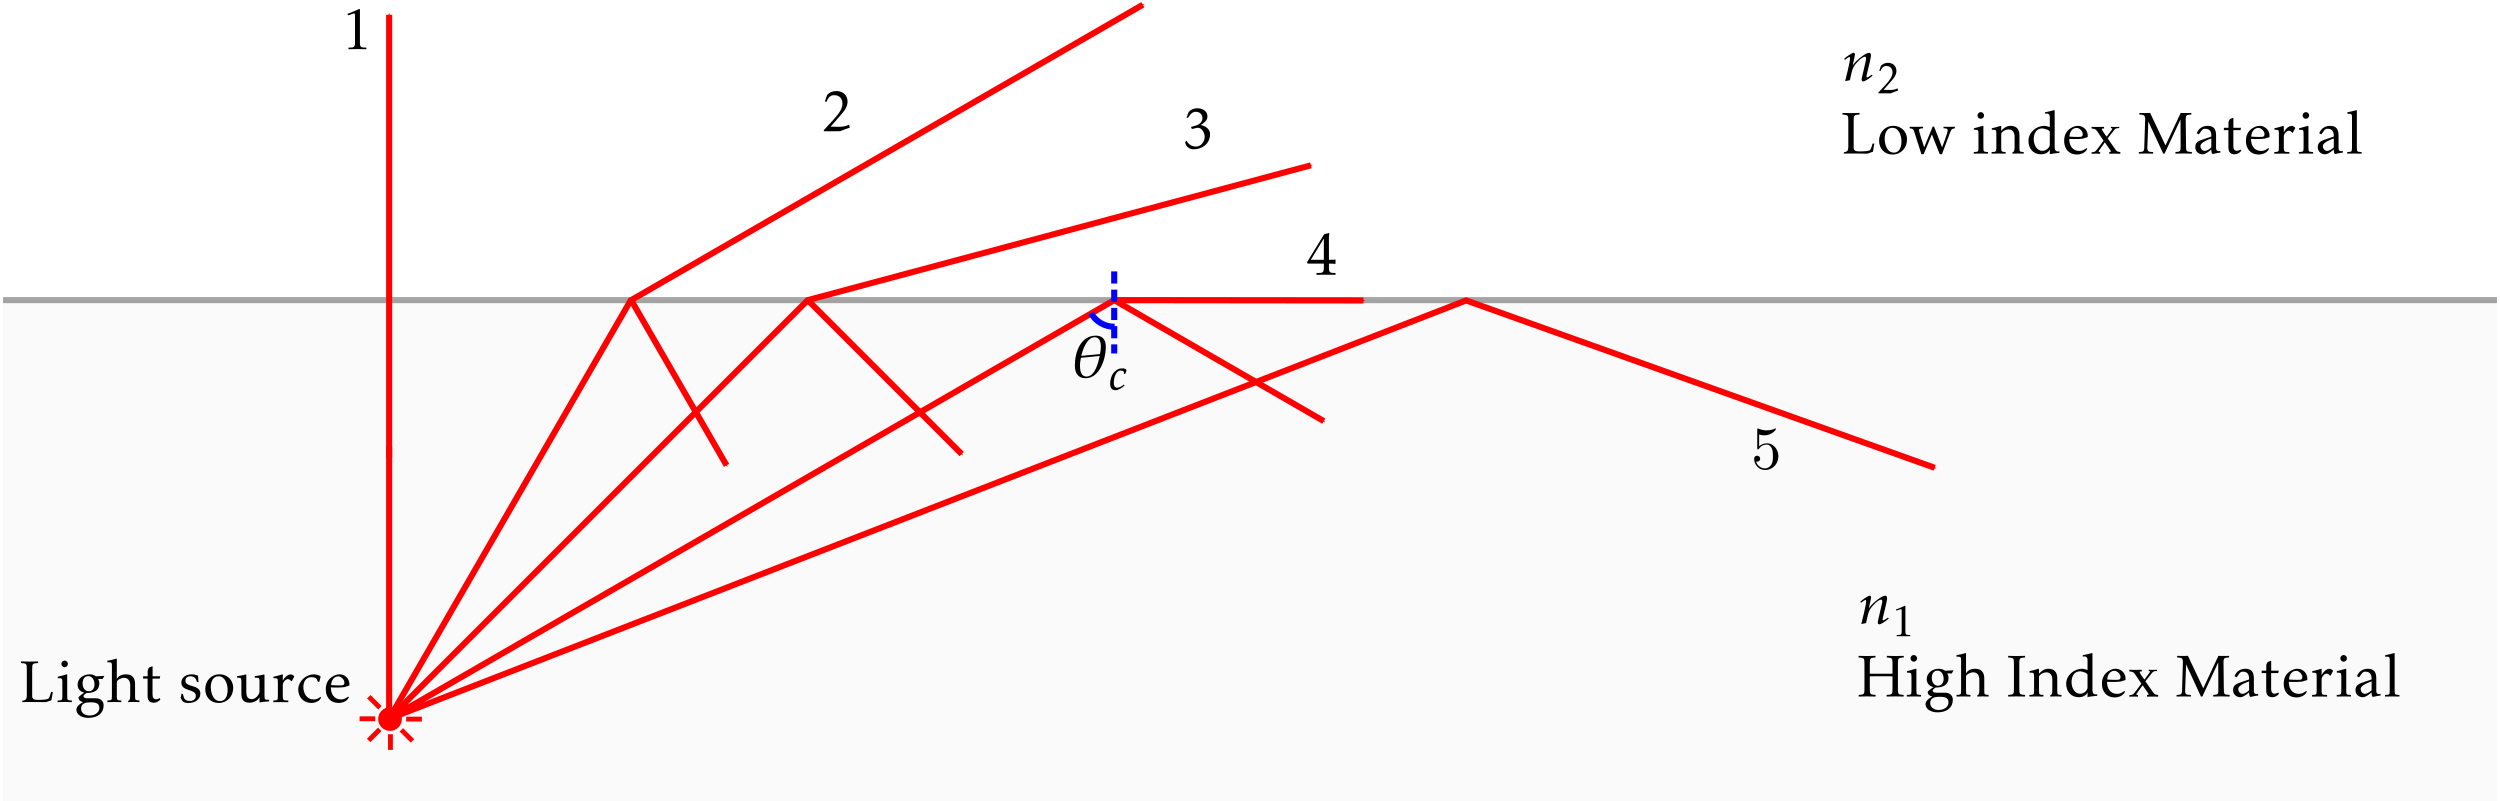 <?xml version="1.0" encoding="UTF-8" standalone="no"?>
<!-- Created with Inkscape (http://www.inkscape.org/) -->

<svg
   xmlns:ns0="http://www.iki.fi/pav/software/textext/"
   xmlns:dc="http://purl.org/dc/elements/1.1/"
   xmlns:cc="http://creativecommons.org/ns#"
   xmlns:rdf="http://www.w3.org/1999/02/22-rdf-syntax-ns#"
   xmlns:svg="http://www.w3.org/2000/svg"
   xmlns="http://www.w3.org/2000/svg"
   xmlns:sodipodi="http://sodipodi.sourceforge.net/DTD/sodipodi-0.dtd"
   xmlns:inkscape="http://www.inkscape.org/namespaces/inkscape"
   width="411.078"
   height="131.683"
   id="svg12675"
   version="1.1"
   inkscape:version="0.48.2 r9819"
   sodipodi:docname="fiber optic total internal reflection.svg">
  <sodipodi:namedview
     id="base"
     pagecolor="#ffffff"
     bordercolor="#666666"
     borderopacity="1.0"
     inkscape:pageopacity="0.0"
     inkscape:pageshadow="2"
     inkscape:zoom="2.9507817"
     inkscape:cx="205.53876"
     inkscape:cy="65.841305"
     inkscape:document-units="cm"
     inkscape:current-layer="layer1"
     showgrid="false"
     inkscape:snap-bbox="true"
     inkscape:bbox-paths="true"
     inkscape:bbox-nodes="true"
     inkscape:snap-bbox-edge-midpoints="true"
     inkscape:snap-bbox-midpoints="true"
     inkscape:object-paths="true"
     inkscape:snap-intersection-paths="true"
     inkscape:snap-smooth-nodes="true"
     inkscape:snap-midpoints="true"
     inkscape:snap-object-midpoints="true"
     inkscape:snap-center="true"
     inkscape:object-nodes="true"
     inkscape:window-width="1366"
     inkscape:window-height="743"
     inkscape:window-x="0"
     inkscape:window-y="3"
     inkscape:window-maximized="1"
     inkscape:snap-global="false"
     showguides="true"
     inkscape:guide-bbox="true"
     fit-margin-top="0"
     fit-margin-left="0"
     fit-margin-right="0"
     fit-margin-bottom="0"
     showborder="true"
     borderlayer="false"
     inkscape:showpageshadow="true" />
  <defs
     id="defs12677">
    <marker
       inkscape:stockid="Arrow1Sstart"
       orient="auto"
       refY="0"
       refX="0"
       id="Arrow1Sstart"
       style="overflow:visible">
      <path
         inkscape:connector-curvature="0"
         id="path5431"
         d="M 0,0 5,-5 -12.5,0 5,5 0,0 z"
         style="fill-rule:evenodd;stroke:#000000;stroke-width:1pt;marker-start:none"
         transform="matrix(0.2,0,0,0.2,1.2,0)" />
    </marker>
    <marker
       inkscape:stockid="Arrow1Send"
       orient="auto"
       refY="0"
       refX="0"
       id="Arrow1Send"
       style="overflow:visible">
      <path
         inkscape:connector-curvature="0"
         id="path5434"
         d="M 0,0 5,-5 -12.5,0 5,5 0,0 z"
         style="fill-rule:evenodd;stroke:#000000;stroke-width:1pt;marker-start:none"
         transform="matrix(-0.2,0,0,-0.2,-1.2,0)" />
    </marker>
    <marker
       inkscape:stockid="Arrow1Sendz"
       orient="auto"
       refY="0"
       refX="0"
       id="Arrow1Sendz"
       style="overflow:visible">
      <path
         inkscape:connector-curvature="0"
         id="path14337"
         d="M 0,0 5,-5 -12.5,0 5,5 0,0 z"
         style="fill:#ff0000;fill-rule:evenodd;stroke:#ff0000;stroke-width:1pt;marker-start:none"
         transform="matrix(-0.2,0,0,-0.2,-1.2,0)" />
    </marker>
    <marker
       inkscape:stockid="Arrow1Send9"
       orient="auto"
       refY="0"
       refX="0"
       id="Arrow1Send9"
       style="overflow:visible">
      <path
         inkscape:connector-curvature="0"
         id="path14340"
         d="M 0,0 5,-5 -12.5,0 5,5 0,0 z"
         style="fill:#ff0000;fill-rule:evenodd;stroke:#ff0000;stroke-width:1pt;marker-start:none"
         transform="matrix(-0.2,0,0,-0.2,-1.2,0)" />
    </marker>
    <marker
       inkscape:stockid="Arrow1Sendr"
       orient="auto"
       refY="0"
       refX="0"
       id="Arrow1Sendr"
       style="overflow:visible">
      <path
         inkscape:connector-curvature="0"
         id="path14343"
         d="M 0,0 5,-5 -12.5,0 5,5 0,0 z"
         style="fill:#ff0000;fill-rule:evenodd;stroke:#ff0000;stroke-width:1pt;marker-start:none"
         transform="matrix(-0.2,0,0,-0.2,-1.2,0)" />
    </marker>
    <marker
       inkscape:stockid="Arrow1Sstarte"
       orient="auto"
       refY="0"
       refX="0"
       id="Arrow1Sstarte"
       style="overflow:visible">
      <path
         inkscape:connector-curvature="0"
         id="path14346"
         d="M 0,0 5,-5 -12.5,0 5,5 0,0 z"
         style="fill:#ff0000;fill-rule:evenodd;stroke:#ff0000;stroke-width:1pt;marker-start:none"
         transform="matrix(0.2,0,0,0.2,1.2,0)" />
    </marker>
    <marker
       inkscape:stockid="Arrow1Sendi"
       orient="auto"
       refY="0"
       refX="0"
       id="Arrow1Sendi"
       style="overflow:visible">
      <path
         inkscape:connector-curvature="0"
         id="path14349"
         d="M 0,0 5,-5 -12.5,0 5,5 0,0 z"
         style="fill:#ff0000;fill-rule:evenodd;stroke:#ff0000;stroke-width:1pt;marker-start:none"
         transform="matrix(-0.2,0,0,-0.2,-1.2,0)" />
    </marker>
    <marker
       inkscape:stockid="Arrow1Sende"
       orient="auto"
       refY="0"
       refX="0"
       id="Arrow1Sende"
       style="overflow:visible">
      <path
         inkscape:connector-curvature="0"
         id="path14352"
         d="M 0,0 5,-5 -12.5,0 5,5 0,0 z"
         style="fill:#ff0000;fill-rule:evenodd;stroke:#ff0000;stroke-width:1pt;marker-start:none"
         transform="matrix(-0.2,0,0,-0.2,-1.2,0)" />
    </marker>
    <marker
       inkscape:stockid="Arrow1Sstartk"
       orient="auto"
       refY="0"
       refX="0"
       id="Arrow1Sstartk"
       style="overflow:visible">
      <path
         inkscape:connector-curvature="0"
         id="path14355"
         d="M 0,0 5,-5 -12.5,0 5,5 0,0 z"
         style="fill:#ff0000;fill-rule:evenodd;stroke:#ff0000;stroke-width:1pt;marker-start:none"
         transform="matrix(0.2,0,0,0.2,1.2,0)" />
    </marker>
    <marker
       inkscape:stockid="Arrow1Sendw"
       orient="auto"
       refY="0"
       refX="0"
       id="Arrow1Sendw"
       style="overflow:visible">
      <path
         inkscape:connector-curvature="0"
         id="path14358"
         d="M 0,0 5,-5 -12.5,0 5,5 0,0 z"
         style="fill:#ff0000;fill-rule:evenodd;stroke:#ff0000;stroke-width:1pt;marker-start:none"
         transform="matrix(-0.2,0,0,-0.2,-1.2,0)" />
    </marker>
    <marker
       inkscape:stockid="Arrow1Send98"
       orient="auto"
       refY="0"
       refX="0"
       id="Arrow1Send98"
       style="overflow:visible">
      <path
         inkscape:connector-curvature="0"
         id="path14361"
         d="M 0,0 5,-5 -12.5,0 5,5 0,0 z"
         style="fill:#ff0000;fill-rule:evenodd;stroke:#ff0000;stroke-width:1pt;marker-start:none"
         transform="matrix(-0.2,0,0,-0.2,-1.2,0)" />
    </marker>
    <marker
       inkscape:stockid="Arrow1Send7"
       orient="auto"
       refY="0"
       refX="0"
       id="Arrow1Send7"
       style="overflow:visible">
      <path
         inkscape:connector-curvature="0"
         id="path14645"
         d="M 0,0 5,-5 -12.5,0 5,5 0,0 z"
         style="fill:#ff0000;fill-rule:evenodd;stroke:#ff0000;stroke-width:1pt;marker-start:none"
         transform="matrix(-0.2,0,0,-0.2,-1.2,0)" />
    </marker>
  </defs>
  <g
     inkscape:label="Layer 1"
     inkscape:groupmode="layer"
     id="layer1"
     transform="translate(66.533,-174.139)">
    <path
       style="fill:none;stroke:#000000;stroke-width:1;stroke-linecap:butt;stroke-linejoin:miter;stroke-miterlimit:4;stroke-opacity:0.353;stroke-dasharray:none"
       d="m -66.033,223.489 410.078,0"
       id="path12696"
       inkscape:connector-curvature="0" />
    <rect
       style="fill:#000000;fill-opacity:0.02;fill-rule:nonzero;stroke:none"
       id="rect12698"
       width="410.124"
       height="82.285"
       x="-66.076"
       y="223.537" />
    <path
       style="fill:none;stroke:#ff0000;stroke-width:1px;stroke-linecap:butt;stroke-linejoin:miter;stroke-opacity:1;marker-start:url(#Arrow1Sstartk);marker-end:url(#Arrow1Sendw)"
       d="m -2.547,176.573 0,115.751 39.714,-68.787 84.218,-48.623"
       id="path13212"
       inkscape:connector-curvature="0"
       sodipodi:nodetypes="cccc" />
    <path
       style="fill:none;stroke:#ff0000;stroke-width:1px;stroke-linecap:butt;stroke-linejoin:miter;stroke-opacity:1;marker-start:url(#Arrow1Sstarte);marker-end:url(#Arrow1Sendi)"
       d="m 149.021,201.321 -82.733,22.168 -68.835,68.835 119.226,-68.835 40.988,0.048"
       id="path13214"
       inkscape:connector-curvature="0"
       sodipodi:nodetypes="ccccc" />
    <path
       style="fill:none;stroke:#ff0000;stroke-width:1px;stroke-linecap:butt;stroke-linejoin:miter;stroke-opacity:1;marker-end:url(#Arrow1Send9)"
       d="M -2.547,292.324 174.536,223.537 251.59,251.058"
       id="path13218"
       inkscape:connector-curvature="0" />
    <path
       style="fill:none;stroke:#ff0000;stroke-width:1px;stroke-linecap:butt;stroke-linejoin:miter;stroke-opacity:1;marker-end:url(#Arrow1Send98)"
       d="m 37.251,223.489 15.684,27.166"
       id="path13224"
       inkscape:connector-curvature="0" />
    <path
       style="fill:none;stroke:#ff0000;stroke-width:1px;stroke-linecap:butt;stroke-linejoin:miter;stroke-opacity:1;marker-end:url(#Arrow1Sende)"
       d="m 116.679,223.489 34.461,19.896"
       id="path13226"
       inkscape:connector-curvature="0" />
    <path
       sodipodi:type="arc"
       style="fill:#ff0000;stroke:#ff0000;stroke-width:31.832;stroke-linecap:butt;stroke-linejoin:miter;stroke-miterlimit:4;stroke-opacity:1;stroke-dasharray:none;stroke-dashoffset:0"
       id="path13210"
       sodipodi:cx="290.38602"
       sodipodi:cy="116.34359"
       sodipodi:rx="46.978848"
       sodipodi:ry="46.978848"
       d="m 337.365,116.344 c 0,25.946 -21.033,46.979 -46.979,46.979 -25.946,0 -46.979,-21.033 -46.979,-46.979 0,-25.946 21.033,-46.979 46.979,-46.979 25.946,0 46.979,21.033 46.979,46.979 z"
       transform="matrix(0.031,0,0,-0.031,-11.402,295.979)" />
    <path
       style="fill:none;stroke:#ff0000;stroke-width:1px;stroke-linecap:butt;stroke-linejoin:miter;stroke-opacity:1;marker-end:url(#Arrow1Sendz)"
       d="m -2.547,247.568 0,1.803"
       id="path14144"
       inkscape:connector-curvature="0" />
    <path
       inkscape:connector-curvature="0"
       id="path14415"
       d="m 66.288,223.489 25.315,25.315"
       style="fill:none;stroke:#ff0000;stroke-width:1px;stroke-linecap:butt;stroke-linejoin:miter;stroke-opacity:1;marker-end:url(#Arrow1Send7)" />
    <path
       style="fill:none;stroke:#ff0000;stroke-width:0.8;stroke-linecap:butt;stroke-linejoin:miter;stroke-miterlimit:4;stroke-opacity:1;stroke-dasharray:none"
       d="m -7.406,292.324 c 2.579,0 2.579,0 2.579,0"
       id="path14696"
       inkscape:connector-curvature="0" />
    <path
       style="fill:none;stroke:#ff0000;stroke-width:0.8;stroke-linecap:butt;stroke-linejoin:miter;stroke-miterlimit:4;stroke-opacity:1;stroke-dasharray:none"
       d="m -5.917,295.894 c 1.824,-1.824 1.824,-1.824 1.824,-1.824"
       id="path14696-1"
       inkscape:connector-curvature="0" />
    <path
       style="fill:none;stroke:#ff0000;stroke-width:0.8;stroke-linecap:butt;stroke-linejoin:miter;stroke-miterlimit:4;stroke-opacity:1;stroke-dasharray:none"
       d="m -2.331,297.444 c -4e-6,-2.579 -4e-6,-2.579 -4e-6,-2.579"
       id="path14696-1-4"
       inkscape:connector-curvature="0" />
    <path
       style="fill:none;stroke:#ff0000;stroke-width:0.8;stroke-linecap:butt;stroke-linejoin:miter;stroke-miterlimit:4;stroke-opacity:1;stroke-dasharray:none"
       d="m 0.258,292.384 c 2.579,0 2.579,0 2.579,0"
       id="path14696-9"
       inkscape:connector-curvature="0" />
    <path
       style="fill:none;stroke:#ff0000;stroke-width:0.8;stroke-linecap:butt;stroke-linejoin:miter;stroke-miterlimit:4;stroke-opacity:1;stroke-dasharray:none"
       d="m 1.287,295.969 c -1.824,-1.824 -1.824,-1.824 -1.824,-1.824"
       id="path14696-1-42"
       inkscape:connector-curvature="0" />
    <path
       style="fill:none;stroke:#ff0000;stroke-width:0.8;stroke-linecap:butt;stroke-linejoin:miter;stroke-miterlimit:4;stroke-opacity:1;stroke-dasharray:none"
       d="m -4.066,290.521 c -1.824,-1.824 -1.824,-1.824 -1.824,-1.824"
       id="path14696-1-42-2"
       inkscape:connector-curvature="0" />
    <path
       style="fill:none;stroke:#0000ff;stroke-width:1;stroke-linecap:butt;stroke-linejoin:miter;stroke-miterlimit:4;stroke-opacity:1;stroke-dasharray:2, 1;stroke-dashoffset:0"
       d="m 116.679,218.762 0,13.499"
       id="path14788"
       inkscape:connector-curvature="0" />
    <path
       sodipodi:type="arc"
       style="fill:#000000;fill-opacity:0.02;fill-rule:nonzero;stroke:#0000ff;stroke-width:1;stroke-linecap:butt;stroke-linejoin:miter;stroke-miterlimit:4;stroke-opacity:1;stroke-dasharray:none;stroke-dashoffset:0"
       id="path14790"
       sodipodi:cx="211.92453"
       sodipodi:cy="135.67509"
       sodipodi:rx="4.377038"
       sodipodi:ry="4.377038"
       d="m 212.001,140.051 c -1.61,0.028 -3.105,-0.83 -3.893,-2.235"
       transform="translate(-95.246,87.814)"
       sodipodi:start="1.5534263"
       sodipodi:end="2.6302801"
       sodipodi:open="true" />
    <g
       ns0:preamble=""
       ns0:text="5"
       word-spacing="normal"
       letter-spacing="normal"
       font-size-adjust="none"
       font-stretch="normal"
       font-weight="normal"
       font-variant="normal"
       font-style="normal"
       stroke-miterlimit="10.433"
       xml:space="preserve"
       transform="matrix(1,0,0,-1,-2.023,958.338)"
       id="g4655"
       style="font-style:normal;font-variant:normal;font-weight:normal;font-stretch:normal;letter-spacing:normal;word-spacing:normal;text-anchor:start;fill:none;stroke:#000000;stroke-linecap:butt;stroke-linejoin:miter;stroke-miterlimit:10.433;stroke-opacity:1;stroke-dasharray:none;stroke-dashoffset:0">
<path
   id="path4657"
   d="m 227.91,709.12 0,0.12 -0.01,0.1 -0.01,0.11 -0.02,0.11 -0.02,0.1 -0.02,0.11 -0.03,0.1 -0.04,0.1 -0.03,0.09 -0.04,0.1 -0.05,0.09 -0.05,0.09 -0.05,0.08 -0.05,0.08 -0.06,0.08 -0.07,0.08 -0.06,0.07 -0.07,0.07 -0.07,0.07 -0.07,0.06 -0.08,0.05 -0.08,0.06 -0.08,0.05 -0.09,0.04 -0.08,0.04 -0.09,0.04 -0.09,0.03 -0.1,0.02 -0.09,0.02 -0.1,0.01 -0.1,0.01 -0.1,0 c -0.47,0 -0.9,-0.15 -1.26,-0.5 v 1.94 c 0.2,-0.06 0.53,-0.13 0.85,-0.13 1.22,0 1.92,0.91 1.92,1.03 0,0.06 -0.03,0.11 -0.1,0.11 -0.01,0 -0.03,0 -0.08,-0.03 -0.2,-0.09 -0.69,-0.29 -1.36,-0.29 -0.39,0 -0.85,0.08 -1.32,0.28 -0.08,0.03 -0.1,0.03 -0.12,0.03 -0.1,0 -0.1,-0.08 -0.1,-0.23 v -2.95 c 0,-0.18 0,-0.26 0.14,-0.26 0.07,0 0.09,0.03 0.13,0.09 0.11,0.16 0.48,0.7 1.28,0.7 0.52,0 0.77,-0.46 0.85,-0.64 0.16,-0.37 0.18,-0.76 0.18,-1.25 0,-0.35 0,-0.95 -0.24,-1.37 -0.24,-0.39 -0.61,-0.65 -1.07,-0.65 -0.72,0 -1.29,0.53 -1.46,1.12 0.03,-0.01 0.06,-0.02 0.17,-0.02 0.33,0 0.5,0.25 0.5,0.49 0,0.24 -0.17,0.49 -0.5,0.49 -0.14,0 -0.49,-0.08 -0.49,-0.53 0,-0.86 0.69,-1.82 1.81,-1.82 1.15,0 2.17,0.95 2.17,2.21 z"
   inkscape:connector-curvature="0"
   style="fill:#000000;stroke-width:0" />
</g>    <g
       id="g3196"
       transform="matrix(1,0,0,-1,-286.793,996.7)"
       xml:space="preserve"
       stroke="black"
       stroke-linecap="butt"
       stroke-linejoin="miter"
       stroke-miterlimit="10.433"
       stroke-dasharray="none"
       stroke-dashoffset="0"
       stroke-opacity="1"
       fill="none"
       fill-rule="evenodd"
       fill-opacity="1"
       font-style="normal"
       font-variant="normal"
       font-weight="normal"
       font-stretch="normal"
       font-size-adjust="none"
       letter-spacing="normal"
       word-spacing="normal"
       text-anchor="start"
       ns0:text="Light source"
       ns0:preamble="/home/josh/Desktop/preamble.txt"
       style="font-style:normal;font-variant:normal;font-weight:normal;font-stretch:normal;letter-spacing:normal;word-spacing:normal;text-anchor:start;fill:none;stroke:#000000;stroke-linecap:butt;stroke-linejoin:miter;stroke-miterlimit:10.433;stroke-opacity:1;stroke-dasharray:none;stroke-dashoffset:0">
<path
   d="M228.95,708.77 L228.66,708.78 C228.66,708.78,228.43,707.9,228.26,707.72 C228.03,707.48,226.89,707.48,226.57,707.48 C226.12,707.48,225.55,707.48,225.55,708.08 V712.47 C225.55,713.45,225.59,713.48,226.52,713.54 V713.8 C225.6,713.76,224.64,713.77,223.71,713.8 V713.54 C224.64,713.47,224.67,713.43,224.67,712.47 V708.32 C224.67,707.72,224.6,707.4,223.93,707.34 V707.11 C225.08,707.16,226.24,707.11,227.39,707.11 H227.81 L228.71,707.42 Z "
   stroke-width="0"
   fill="black"
   id="path3198" />
<path
   d="M231.42,713.39 L231.42,713.41 L231.42,713.44 L231.42,713.47 L231.41,713.49 L231.41,713.52 L231.4,713.54 L231.39,713.57 L231.38,713.59 L231.37,713.62 L231.36,713.64 L231.34,713.67 L231.33,713.69 L231.31,713.71 L231.3,713.73 L231.28,713.75 L231.26,713.77 L231.24,713.79 L231.22,713.81 L231.2,713.83 L231.18,713.84 L231.16,713.86 L231.14,713.87 L231.11,713.88 L231.09,713.9 L231.07,713.91 L231.04,713.92 L231.02,713.92 L230.99,713.93 L230.97,713.94 L230.94,713.94 L230.91,713.94 L230.88,713.94 C230.59,713.94,230.35,713.67,230.35,713.39 C230.35,713.1,230.6,712.85,230.88,712.85 C231.17,712.85,231.42,713.1,231.42,713.39 Z "
   stroke-width="0"
   fill="black"
   id="path3200" />
<path
   d="M232.08,707.11 V707.37 C231.41,707.43,231.31,707.35,231.31,708.08 V711.62 L231.26,711.69 L229.76,711.28 V711.06 C230.43,710.99,230.51,711.12,230.51,710.35 V708.08 C230.51,707.35,230.41,707.43,229.74,707.37 V707.11 C230.52,707.14,231.3,707.14,232.08,707.11 Z "
   stroke-width="0"
   fill="black"
   id="path3202" />
<path
   d="M237.42,711.43 L236.05,711.35 C235.73,711.58,235.37,711.68,234.98,711.68 L234.76,711.38 C235.5,711.38,235.8,710.65,235.8,710.01 H235.8 C235.8,709.44,235.5,708.9,234.87,708.9 C234.15,708.9,233.84,709.57,233.84,710.2 C233.84,710.77,234.1,711.38,234.76,711.38 L234.98,711.68 C234,711.68,233.02,711.03,233.02,709.97 C233.02,709.29,233.46,708.8,234.12,708.67 C234.12,708.67,233.35,708.2,233.17,707.87 C233.17,707.22,233.94,707.12,233.94,707.12 C233.94,707.12,232.82,706.59,232.82,705.89 C232.82,704.9,233.94,704.52,234.77,704.52 L234.98,704.91 C234.29,704.91,233.59,705.27,233.59,706.04 C233.59,706.92,234.37,707.08,235.07,707.08 C235.74,707.08,236.6,707.05,236.6,706.17 H236.6 C236.6,705.3,235.74,704.91,234.98,704.91 L234.77,704.52 C236.33,704.52,237.3,705.29,237.3,706.58 C237.3,707.32,236.74,707.74,236.04,707.74 H234.69 C234.44,707.74,233.99,707.76,233.99,708.1 C233.99,708.3,234.47,708.6,234.47,708.6 C235.84,708.6,236.6,709.11,236.6,710.24 C236.6,710.49,236.4,710.93,236.4,710.93 L237.13,710.91 Z "
   stroke-width="0"
   fill="black"
   id="path3204" />
<path
   d="M243.19,707.11 V707.38 C242.54,707.43,242.47,707.38,242.47,708.08 V710.1 C242.47,711.11,241.99,711.68,240.96,711.68 C239.72,711.68,239.47,710.88,239.47,710.88 V714.17 L239.43,714.27 C238.93,714.11,238.43,714,237.91,713.91 V713.67 C238.42,713.63,238.66,713.77,238.66,713.15 V708.08 C238.66,707.36,238.58,707.43,237.92,707.37 V707.11 C238.68,707.14,239.44,707.14,240.21,707.11 V707.37 C239.55,707.43,239.47,707.36,239.47,708.08 V710.41 C239.47,710.79,240.31,711.11,240.62,711.11 C241.37,711.11,241.67,710.57,241.67,709.88 V708.17 C241.67,707.93,241.66,707.35,241.33,707.32 V707.11 C241.95,707.15,242.57,707.15,243.19,707.11 Z "
   stroke-width="0"
   fill="black"
   id="path3206" />
<path
   d="M246.64,707.57 L246.52,707.77 C246.34,707.67,246.14,707.58,245.93,707.58 C245.45,707.58,245.34,707.96,245.34,708.38 V710.98 H246.52 L246.6,711.36 H245.35 V712.9 L245.33,713.02 L244.84,712.83 C244.84,712.83,244.54,712.65,244.54,712.11 V711.36 H243.8 L243.79,710.98 H244.53 V708.14 C244.53,707.42,244.82,707.01,245.57,707.01 C246.01,707.01,246.41,707.27,246.64,707.57 Z "
   stroke-width="0"
   fill="black"
   id="path3208" />
<path
   d="M253.2,708.49 L253.2,708.56 L253.19,708.63 L253.19,708.7 L253.17,708.76 L253.16,708.82 L253.14,708.88 L253.12,708.94 L253.1,708.99 L253.07,709.04 L253.04,709.09 L253.01,709.13 L252.98,709.18 L252.94,709.22 L252.9,709.26 L252.86,709.3 L252.82,709.33 L252.77,709.36 L252.73,709.4 L252.63,709.46 L252.53,709.51 L252.43,709.56 L252.32,709.6 L252.2,709.64 L252.09,709.68 L251.98,709.72 L251.75,709.79 L251.64,709.83 L251.53,709.86 L251.42,709.9 L251.32,709.94 L251.22,709.98 L251.13,710.03 L251.05,710.08 L251.01,710.11 L250.98,710.14 L250.94,710.17 L250.91,710.2 L250.88,710.24 L250.86,710.27 L250.83,710.31 L250.81,710.35 L250.79,710.39 L250.78,710.44 L250.77,710.48 L250.76,710.53 L250.75,710.58 L250.75,710.64 C250.75,711.12,251.11,711.36,251.56,711.36 C252.2,711.36,252.52,711,252.64,710.4 L252.9,710.43 L252.82,711.47 C252.48,711.6,252.13,711.68,251.76,711.68 C250.92,711.68,250.08,711.24,250.08,710.31 C250.08,708.79,252.46,709.37,252.46,708.13 C252.46,707.59,252.01,707.3,251.51,707.3 C250.35,707.3,250.52,708.11,250.32,708.43 L250.13,708.54 L249.96,707.81 C250.29,707.14,250.46,706.97,251.29,706.97 C252.2,706.97,253.2,707.45,253.2,708.49 Z "
   stroke-width="0"
   fill="black"
   id="path3210" />
<path
   d="M258.6,709.42 L258.6,709.55 L258.59,709.66 L258.58,709.78 L258.56,709.9 L258.54,710.01 L258.51,710.12 L258.47,710.22 L258.43,710.33 L258.39,710.43 L258.34,710.53 L258.29,710.62 L258.23,710.71 L258.17,710.8 L258.1,710.88 L258.03,710.97 L257.96,711.04 L257.88,711.12 L257.8,711.19 L257.72,711.25 L257.63,711.31 L257.54,711.37 L257.44,711.42 L257.35,711.47 L257.24,711.51 L257.14,711.55 L257.03,711.59 L256.92,711.62 L256.81,711.64 L256.7,711.66 L256.58,711.67 L256.46,711.68 L256.34,711.68 L256.19,711.36 C257.3,711.36,257.69,710.01,257.69,709.12 H257.69 C257.69,708.34,257.44,707.28,256.45,707.28 C255.29,707.28,254.92,708.66,254.92,709.58 C254.92,710.39,255.22,711.36,256.19,711.36 L256.34,711.68 C254.94,711.68,254.01,710.58,254.01,709.22 C254.01,707.95,254.9,706.97,256.2,706.97 C257.61,706.97,258.6,708.04,258.6,709.42 Z "
   stroke-width="0"
   fill="black"
   id="path3212" />
<path
   d="M264.51,707.23 V707.49 C263.88,707.53,263.75,707.41,263.75,708.1 V711.6 L263.71,711.66 C262.83,711.47,263.11,711.53,262.15,711.38 V711.13 C262.78,711.09,262.93,711.2,262.93,710.5 V708.86 C262.93,708.37,262.3,707.61,261.7,707.6 C260.94,707.59,260.76,708.12,260.76,708.78 V711.6 L260.72,711.66 C259.83,711.46,260.1,711.52,259.24,711.38 V711.13 C259.84,711.09,259.95,711.16,259.95,710.5 V708.55 C259.95,707.6,260.23,707.02,261.28,707.02 C262.01,707.02,262.57,707.32,262.93,707.9 V707.09 L262.99,707.07 C263.9,707.2,263.61,707.16,264.51,707.23 Z "
   stroke-width="0"
   fill="black"
   id="path3214" />
<path
   d="M268.63,711.29 L268.63,711.3 L268.63,711.31 L268.63,711.32 L268.63,711.33 L268.63,711.34 L268.62,711.35 L268.62,711.37 L268.61,711.39 L268.6,711.4 L268.58,711.42 L268.57,711.44 L268.55,711.45 L268.53,711.47 L268.52,711.49 L268.5,711.5 L268.48,711.52 L268.45,711.53 L268.43,711.55 L268.41,711.56 L268.39,711.57 L268.36,711.58 L268.34,711.6 L268.32,711.61 L268.29,711.62 L268.27,711.63 L268.25,711.63 L268.22,711.64 L268.2,711.65 L268.18,711.66 L268.16,711.66 L268.14,711.66 L268.12,711.67 L268.1,711.67 L268.08,711.67 L268.07,711.67 C267.52,711.67,266.99,711.11,266.76,710.64 V711.62 L266.72,711.68 C265.88,711.43,266.16,711.51,265.21,711.28 V711.06 C265.88,710.99,265.95,711.12,265.95,710.35 V708.08 C265.95,707.35,265.85,707.43,265.2,707.37 V707.1 C266.02,707.12,266.84,707.12,267.67,707.1 V707.37 C266.97,707.42,266.76,707.29,266.76,708.08 V709.98 C266.76,710.33,267.18,710.89,267.59,710.89 C267.82,710.89,268.1,710.69,268.1,710.58 L268.24,710.55 Z "
   stroke-width="0"
   fill="black"
   id="path3216" />
<path
   d="M273.06,707.83 L272.95,707.97 C272.58,707.7,272.29,707.55,271.83,707.55 C270.7,707.55,270.14,708.57,270.14,709.58 C270.14,710.4,270.52,711.21,271.43,711.21 C271.71,711.21,272.22,711.17,272.34,710.88 L272.53,710.47 L272.75,710.43 L272.98,711.27 C272.98,711.52,272.11,711.68,271.91,711.68 C270.55,711.68,269.3,710.55,269.3,709.16 C269.3,707.91,270.21,706.97,271.47,706.97 C271.9,706.97,272.55,707.16,272.83,707.5 Z "
   stroke-width="0"
   fill="black"
   id="path3218" />
<path
   d="M277.71,710.04 L277.71,710.13 L277.7,710.21 L277.69,710.3 L277.68,710.38 L277.66,710.46 L277.64,710.54 L277.61,710.61 L277.59,710.69 L277.55,710.76 L277.52,710.83 L277.48,710.9 L277.44,710.97 L277.39,711.03 L277.35,711.09 L277.29,711.15 L277.24,711.21 L277.18,711.26 L277.13,711.31 L277.06,711.36 L277,711.41 L276.93,711.45 L276.87,711.49 L276.8,711.52 L276.72,711.56 L276.65,711.59 L276.57,711.61 L276.49,711.63 L276.41,711.65 L276.33,711.66 L276.25,711.67 L276.16,711.68 L276.08,711.68 C275.66,711.68,275.26,711.52,274.91,711.3 C274.15,710.82,273.83,710.09,273.83,709.21 C273.83,707.9,274.61,706.97,275.96,706.97 C276.39,706.97,277.05,707.12,277.44,707.6 L277.64,707.9 L277.51,708.02 C277.14,707.75,276.81,707.55,276.35,707.55 C275.17,707.55,274.67,708.48,274.66,709.53 L274.7,709.91 C274.73,710.6,275.1,711.34,275.89,711.34 C276.36,711.34,276.89,710.8,276.89,710.33 H276.89 C276.89,710.07,276.79,709.89,276.51,709.87 C275.9,709.82,274.7,709.91,274.7,709.91 L274.66,709.53 C274.66,709.53,275.96,709.46,276.86,709.57 L277.7,709.83 Z "
   stroke-width="0"
   fill="black"
   id="path3220" />
</g>    <g
       style="font-style:normal;font-variant:normal;font-weight:normal;font-stretch:normal;letter-spacing:normal;word-spacing:normal;text-anchor:start;fill:none;stroke:#000000;stroke-linecap:butt;stroke-linejoin:miter;stroke-miterlimit:10.433;stroke-opacity:1;stroke-dasharray:none;stroke-dashoffset:0"
       ns0:preamble="/home/josh/Desktop/preamble.txt"
       ns0:text="$n_1$\\newline\nHigh Index Material"
       text-anchor="start"
       word-spacing="normal"
       letter-spacing="normal"
       font-size-adjust="none"
       font-stretch="normal"
       font-weight="normal"
       font-variant="normal"
       font-style="normal"
       fill-opacity="1"
       fill-rule="evenodd"
       fill="none"
       stroke-opacity="1"
       stroke-dashoffset="0"
       stroke-dasharray="none"
       stroke-miterlimit="10.433"
       stroke-linejoin="miter"
       stroke-linecap="butt"
       stroke="black"
       xml:space="preserve"
       transform="matrix(1,0,0,-1,15.372,983.833)"
       id="g3430">
<path
   id="path3432"
   fill="black"
   stroke-width="0"
   d="M228.65,707.96 L228.55,708.15 C228.39,708.03,227.88,707.69,227.74,707.69 C227.68,707.69,227.66,707.77,227.66,707.86 C227.66,707.95,227.68,708.06,227.69,708.1 C227.92,709.08,228.18,710.03,228.36,711.02 C228.38,711.14,228.39,711.23,228.39,711.32 C228.39,711.67,228.23,711.74,228.08,711.74 C227.82,711.74,227.41,711.52,227,711.22 C226.41,710.8,225.8,710.26,225.39,709.67 C225.51,710.16,225.71,711.14,225.71,711.14 C225.74,711.26,225.76,711.35,225.76,711.44 C225.76,711.63,225.68,711.74,225.54,711.74 C225.25,711.74,224.27,711.04,224,710.77 L224.09,710.57 C224.2,710.68,224.74,711.05,224.86,711.05 C224.92,711.05,224.95,710.97,224.95,710.83 C224.95,710.47,224.78,709.72,224.58,708.85 C224.44,708.21,224.3,707.63,224.15,707.08 L224.93,707.24 C225.11,708.1,225.3,709.02,225.55,709.45 C225.98,710.15,226.94,711.1,227.42,711.1 C227.56,711.1,227.6,710.97,227.6,710.81 C227.6,710.6,227.52,710.32,227.5,710.23 L226.89,707.6 C226.87,707.51,226.86,707.42,226.86,707.35 C226.86,707.14,226.95,707.03,227.12,707.03 C227.32,707.03,227.92,707.35,228.65,707.96 Z " />
<path
   id="path3434"
   fill="black"
   stroke-width="0"
   d="M232.2,705.08 V705.27 C231.72,705.3,231.4,705.21,231.4,705.78 V710.03 L231.35,710.1 C230.44,709.7,230.73,709.82,229.83,709.47 L229.92,709.3 C230.1,709.3,230.48,709.53,230.69,709.53 C230.79,709.53,230.79,709.31,230.79,709.24 V705.78 C230.79,705.2,230.44,705.3,229.97,705.27 V705.08 C230.71,705.09,231.46,705.09,232.2,705.08 Z " />
<path
   id="path3436"
   fill="black"
   stroke-width="0"
   d="M231.13,701.59 V701.85 C230.21,701.81,229.26,701.82,228.35,701.85 V701.59 C229.27,701.52,229.28,701.46,229.28,700.51 V698.92 C229.04,698.91,228.8,698.91,228.57,698.91 H226.26 C226.02,698.91,225.79,698.91,225.55,698.92 V700.51 C225.55,701.46,225.57,701.52,226.48,701.59 V701.85 C225.57,701.81,224.62,701.82,223.7,701.85 V701.59 C224.64,701.53,224.67,701.49,224.67,700.51 V696.49 C224.67,695.54,224.65,695.49,223.72,695.42 V695.16 C224.64,695.19,225.59,695.19,226.5,695.16 V695.42 C225.57,695.49,225.55,695.54,225.55,696.49 V698.48 C225.74,698.49,225.93,698.49,226.12,698.49 H228.71 C228.9,698.49,229.09,698.49,229.28,698.48 V696.49 C229.28,695.51,229.24,695.48,228.31,695.42 V695.16 C229.23,695.19,230.19,695.19,231.12,695.16 V695.42 C230.19,695.49,230.17,695.54,230.17,696.49 V700.51 C230.17,701.48,230.2,701.52,231.13,701.59 Z " />
<path
   id="path3438"
   fill="black"
   stroke-width="0"
   d="M233.32,701.43 L233.32,701.46 L233.31,701.48 L233.31,701.51 L233.3,701.54 L233.3,701.56 L233.29,701.59 L233.28,701.61 L233.27,701.64 L233.26,701.66 L233.25,701.69 L233.24,701.71 L233.22,701.73 L233.21,701.76 L233.19,701.78 L233.17,701.8 L233.16,701.82 L233.14,701.84 L233.12,701.85 L233.1,701.87 L233.08,701.89 L233.05,701.9 L233.03,701.92 L233.01,701.93 L232.98,701.94 L232.96,701.95 L232.93,701.96 L232.91,701.97 L232.88,701.97 L232.86,701.98 L232.83,701.98 L232.8,701.99 L232.78,701.99 C232.48,701.99,232.24,701.72,232.24,701.43 C232.24,701.14,232.49,700.89,232.78,700.89 C233.07,700.89,233.32,701.14,233.32,701.43 Z " />
<path
   id="path3440"
   fill="black"
   stroke-width="0"
   d="M233.97,695.16 V695.42 C233.31,695.48,233.21,695.4,233.21,696.12 V699.67 L233.16,699.74 L231.65,699.33 V699.1 C232.32,699.03,232.4,699.16,232.4,698.4 V696.12 C232.4,695.4,232.3,695.48,231.63,695.42 V695.16 C232.41,695.18,233.2,695.18,233.97,695.16 Z " />
<path
   id="path3442"
   fill="black"
   stroke-width="0"
   d="M239.32,699.48 L237.94,699.4 C237.62,699.63,237.26,699.73,236.87,699.73 L236.65,699.42 C237.39,699.42,237.69,698.69,237.69,698.06 H237.69 C237.69,697.49,237.39,696.94,236.76,696.94 C236.05,696.94,235.74,697.62,235.74,698.24 C235.74,698.81,236,699.42,236.65,699.42 L236.87,699.73 C235.9,699.73,234.91,699.07,234.91,698.02 C234.91,697.34,235.36,696.84,236.02,696.71 C236.02,696.71,235.25,696.24,235.06,695.92 C235.06,695.27,235.84,695.17,235.84,695.17 C235.84,695.17,234.71,694.63,234.71,693.94 C234.71,692.94,235.84,692.56,236.66,692.56 L236.87,692.95 C236.18,692.95,235.48,693.32,235.48,694.09 C235.48,694.96,236.26,695.12,236.96,695.12 C237.63,695.12,238.49,695.1,238.49,694.22 H238.49 C238.49,693.35,237.63,692.95,236.87,692.95 L236.66,692.56 C238.22,692.56,239.2,693.34,239.2,694.62 C239.2,695.37,238.64,695.79,237.93,695.79 H236.58 C236.34,695.79,235.89,695.81,235.89,696.15 C235.89,696.34,236.37,696.64,236.37,696.64 C237.73,696.64,238.5,697.15,238.5,698.28 C238.5,698.53,238.29,698.97,238.29,698.97 L239.03,698.95 Z " />
<path
   id="path3444"
   fill="black"
   stroke-width="0"
   d="M245.08,695.16 V695.43 C244.44,695.48,244.37,695.43,244.37,696.12 V698.15 C244.37,699.15,243.88,699.73,242.85,699.73 C241.62,699.73,241.37,698.92,241.37,698.92 V702.22 L241.33,702.32 C240.83,702.16,240.32,702.05,239.8,701.96 V701.72 C240.31,701.68,240.56,701.82,240.56,701.19 V696.12 C240.56,695.41,240.47,695.48,239.81,695.42 V695.16 C240.58,695.18,241.34,695.18,242.1,695.16 V695.42 C241.45,695.48,241.37,695.41,241.37,696.12 V698.45 C241.37,698.83,242.2,699.15,242.51,699.15 C243.26,699.15,243.56,698.61,243.56,697.93 V696.22 C243.56,695.98,243.55,695.4,243.22,695.37 V695.16 C243.84,695.19,244.47,695.19,245.08,695.16 Z " />
<path
   id="path3446"
   fill="black"
   stroke-width="0"
   d="M251.08,695.16 V695.42 C250.15,695.49,250.13,695.54,250.13,696.49 V700.51 C250.13,701.47,250.15,701.52,251.08,701.59 V701.85 C250.16,701.81,249.22,701.82,248.3,701.85 V701.59 C249.23,701.52,249.25,701.47,249.25,700.51 V696.49 C249.25,695.54,249.23,695.49,248.3,695.42 V695.16 C249.22,695.19,250.16,695.19,251.08,695.16 Z " />
<path
   id="path3448"
   fill="black"
   stroke-width="0"
   d="M257.07,695.16 V695.42 C256.42,695.48,256.37,695.43,256.37,696.12 V698.2 C256.37,699.15,255.88,699.73,254.91,699.73 C254.26,699.73,253.78,699.38,253.37,698.91 V699.68 L253.32,699.74 C252.32,699.45,252.61,699.52,251.82,699.33 V699.1 C252.48,699.04,252.56,699.15,252.56,698.4 V696.12 C252.56,695.4,252.45,695.48,251.79,695.42 V695.16 C252.55,695.18,253.33,695.18,254.1,695.16 V695.42 C253.45,695.48,253.37,695.41,253.37,696.12 V698.44 C253.54,698.85,254.12,699.14,254.55,699.14 C255.26,699.14,255.56,698.63,255.56,697.98 V696.21 C255.56,695.96,255.54,695.4,255.21,695.37 V695.16 C255.82,695.19,256.45,695.19,257.07,695.16 Z " />
<path
   id="path3450"
   fill="black"
   stroke-width="0"
   d="M262.95,695.28 V695.54 C262.95,695.54,262.16,695.31,262.16,696.16 V702.22 L262.11,702.32 C261.23,702.09,261.52,702.16,260.56,701.96 V701.72 C260.56,701.72,261.35,701.96,261.35,701.19 V699.52 C261.35,699.52,260.77,699.73,260.48,699.73 L260.13,699.31 C260.35,699.31,261.35,699.06,261.35,698.74 V696.66 C261.35,696.1,260.68,695.62,260.16,695.62 C259.16,695.62,258.72,696.68,258.72,697.54 C258.72,698.42,259.12,699.31,260.13,699.31 L260.48,699.73 C259.12,699.73,257.84,698.65,257.84,697.25 C257.84,696.01,258.63,695.04,259.92,695.05 C261.07,695.06,261.37,695.86,261.37,695.86 L261.34,695.08 C262.31,695.23,262.02,695.19,262.95,695.28 Z " />
<path
   id="path3452"
   fill="black"
   stroke-width="0"
   d="M267.6,698.09 L267.6,698.17 L267.59,698.26 L267.58,698.34 L267.57,698.42 L267.55,698.5 L267.53,698.58 L267.5,698.66 L267.47,698.73 L267.44,698.81 L267.41,698.88 L267.37,698.95 L267.33,699.01 L267.28,699.08 L267.23,699.14 L267.18,699.2 L267.13,699.25 L267.07,699.31 L267.01,699.36 L266.95,699.41 L266.89,699.45 L266.82,699.49 L266.75,699.53 L266.68,699.57 L266.61,699.6 L266.54,699.63 L266.46,699.66 L266.38,699.68 L266.3,699.7 L266.22,699.71 L266.14,699.72 L266.05,699.73 L265.96,699.73 C265.55,699.73,265.15,699.57,264.8,699.35 C264.04,698.86,263.72,698.14,263.72,697.25 C263.72,695.95,264.5,695.01,265.84,695.01 C266.27,695.01,266.94,695.17,267.33,695.65 L267.53,695.95 L267.4,696.07 C267.03,695.8,266.7,695.6,266.23,695.6 C265.06,695.6,264.56,696.52,264.55,697.58 L264.59,697.96 C264.62,698.64,264.99,699.39,265.77,699.39 C266.24,699.39,266.78,698.84,266.78,698.38 H266.78 C266.78,698.12,266.68,697.94,266.4,697.92 C265.78,697.87,264.59,697.96,264.59,697.96 L264.55,697.58 C264.55,697.58,265.84,697.51,266.75,697.62 L267.59,697.88 Z " />
<path
   id="path3454"
   fill="black"
   stroke-width="0"
   d="M272.96,695.14 V695.42 C272.47,695.49,272.39,695.48,272.1,695.9 L270.86,697.67 L271.98,699.08 C272.21,699.37,272.45,699.34,272.78,699.36 V699.56 C271.99,699.54,272.26,699.54,271.4,699.56 V699.36 C271.66,699.32,271.68,699.36,271.56,699.11 L270.71,697.95 C270.71,697.95,270.23,698.56,270.01,698.96 C269.81,699.33,269.92,699.28,270.28,699.29 V699.56 C269.08,699.54,269.4,699.54,268.22,699.56 V699.3 C268.68,699.24,268.89,699.23,269.16,698.83 L270.2,697.28 L269.1,695.81 C268.81,695.43,268.62,695.41,268.22,695.39 V695.14 C269.08,695.16,268.82,695.16,269.65,695.14 V695.4 C269.27,695.39,269.4,695.56,269.44,695.66 L270.41,697.02 L271.32,695.7 C271.49,695.36,271.33,695.46,271.14,695.42 V695.14 C272.15,695.16,271.81,695.16,272.96,695.14 Z " />
<path
   id="path3456"
   fill="black"
   stroke-width="0"
   d="M284.72,695.16 V695.42 C283.75,695.49,283.77,695.53,283.76,696.49 L283.71,700.67 C283.7,701.54,283.83,701.53,284.63,701.59 V701.85 C284.04,701.83,283.46,701.83,282.87,701.85 L280.38,696.52 L277.86,701.85 C277.27,701.83,276.67,701.83,276.08,701.85 V701.59 C276.78,701.54,277.03,701.55,277.03,700.76 L276.89,696.15 C276.87,695.42,276.61,695.47,275.99,695.42 V695.16 C276.77,695.18,277.57,695.18,278.35,695.16 V695.42 C277.75,695.46,277.37,695.4,277.4,696.15 L277.56,700.45 L280,695.16 H280.23 L282.84,700.77 L282.86,696.37 C282.86,695.54,282.85,695.49,282.02,695.42 V695.16 C282.91,695.2,283.82,695.19,284.72,695.16 Z " />
<path
   id="path3458"
   fill="black"
   stroke-width="0"
   d="M289.43,695.34 L289.39,695.6 C288.97,695.5,288.7,695.61,288.7,696.1 V698.14 C288.7,699.1,288.39,699.72,287.32,699.73 C286.43,699.73,285.8,699.25,285.52,698.51 L285.87,698.32 C286.21,698.77,286.4,699.24,286.83,699.25 C287.7,699.28,287.94,698.74,287.92,697.97 V697.65 V696.2 C287.69,695.94,287.19,695.61,286.83,695.61 C286.42,695.61,286.14,696,286.13,696.39 C286.11,697.1,287.92,697.65,287.92,697.65 V697.97 L286.63,697.53 C285.9,697.29,285.28,697.05,285.28,696.23 C285.28,695.52,285.81,695.05,286.51,695.05 C287.05,695.05,287.92,695.85,287.92,695.85 C287.92,695.85,287.89,695.1,288.17,695.1 C288.9,695.27,288.66,695.21,289.43,695.34 Z " />
<path
   id="path3460"
   fill="black"
   stroke-width="0"
   d="M292.83,695.62 L292.71,695.82 C292.53,695.72,292.33,695.63,292.12,695.63 C291.65,695.63,291.54,696.01,291.54,696.42 V699.02 H292.71 L292.79,699.41 H291.55 V700.94 L291.53,701.06 L291.04,700.87 C291.04,700.87,290.74,700.69,290.74,700.16 V699.41 H289.99 L289.98,699.02 H290.73 V696.18 C290.73,695.47,291.02,695.05,291.77,695.05 C292.2,695.05,292.6,695.32,292.83,695.62 Z " />
<path
   id="path3462"
   fill="black"
   stroke-width="0"
   d="M297.49,698.09 L297.48,698.17 L297.48,698.26 L297.47,698.34 L297.45,698.42 L297.44,698.5 L297.41,698.58 L297.39,698.66 L297.36,698.73 L297.33,698.81 L297.29,698.88 L297.26,698.95 L297.21,699.01 L297.17,699.08 L297.12,699.14 L297.07,699.2 L297.02,699.25 L296.96,699.31 L296.9,699.36 L296.84,699.41 L296.78,699.45 L296.71,699.49 L296.64,699.53 L296.57,699.57 L296.5,699.6 L296.42,699.63 L296.35,699.66 L296.27,699.68 L296.19,699.7 L296.11,699.71 L296.02,699.72 L295.94,699.73 L295.85,699.73 C295.43,699.73,295.03,699.57,294.68,699.35 C293.93,698.86,293.61,698.14,293.61,697.25 C293.61,695.95,294.39,695.01,295.73,695.01 C296.16,695.01,296.83,695.17,297.22,695.65 L297.42,695.95 L297.29,696.07 C296.92,695.8,296.59,695.6,296.12,695.6 C294.94,695.6,294.45,696.52,294.44,697.58 L294.48,697.96 C294.51,698.64,294.88,699.39,295.66,699.39 C296.13,699.39,296.67,698.84,296.67,698.38 H296.67 C296.67,698.12,296.57,697.94,296.29,697.92 C295.67,697.87,294.48,697.96,294.48,697.96 L294.44,697.58 C294.44,697.58,295.73,697.51,296.64,697.62 L297.48,697.88 Z " />
<path
   id="path3464"
   fill="black"
   stroke-width="0"
   d="M301.71,699.34 L301.71,699.35 L301.71,699.36 L301.71,699.37 L301.71,699.38 L301.7,699.39 L301.7,699.4 L301.69,699.41 L301.68,699.43 L301.67,699.45 L301.66,699.47 L301.64,699.48 L301.63,699.5 L301.61,699.52 L301.59,699.53 L301.57,699.55 L301.55,699.56 L301.53,699.58 L301.51,699.59 L301.49,699.6 L301.46,699.62 L301.44,699.63 L301.42,699.64 L301.39,699.65 L301.37,699.66 L301.34,699.67 L301.32,699.68 L301.3,699.69 L301.28,699.69 L301.25,699.7 L301.23,699.71 L301.21,699.71 L301.19,699.71 L301.17,699.72 L301.16,699.72 L301.14,699.72 C300.59,699.72,300.07,699.15,299.84,698.68 V699.67 L299.8,699.73 C298.96,699.48,299.24,699.56,298.29,699.33 V699.1 C298.96,699.03,299.03,699.16,299.03,698.4 V696.12 C299.03,695.4,298.93,695.48,298.27,695.42 V695.15 C299.1,695.17,299.92,695.17,300.74,695.15 V695.42 C300.05,695.47,299.84,695.34,299.84,696.12 V698.03 C299.84,698.38,300.26,698.93,300.66,698.93 C300.89,698.93,301.17,698.73,301.17,698.62 L301.31,698.59 Z " />
<path
   id="path3466"
   fill="black"
   stroke-width="0"
   d="M304,701.43 L304,701.46 L304,701.48 L303.99,701.51 L303.99,701.54 L303.98,701.56 L303.98,701.59 L303.97,701.61 L303.96,701.64 L303.95,701.66 L303.93,701.69 L303.92,701.71 L303.91,701.73 L303.89,701.76 L303.87,701.78 L303.86,701.8 L303.84,701.82 L303.82,701.84 L303.8,701.85 L303.78,701.87 L303.76,701.89 L303.74,701.9 L303.71,701.92 L303.69,701.93 L303.67,701.94 L303.64,701.95 L303.62,701.96 L303.59,701.97 L303.57,701.97 L303.54,701.98 L303.52,701.98 L303.49,701.99 L303.46,701.99 C303.16,701.99,302.92,701.72,302.92,701.43 C302.92,701.14,303.17,700.89,303.46,700.89 C303.75,700.89,304,701.14,304,701.43 Z " />
<path
   id="path3468"
   fill="black"
   stroke-width="0"
   d="M304.66,695.16 V695.42 C303.99,695.48,303.89,695.4,303.89,696.12 V699.67 L303.84,699.74 L302.34,699.33 V699.1 C303,699.03,303.08,699.16,303.08,698.4 V696.12 C303.08,695.4,302.98,695.48,302.32,695.42 V695.16 C303.09,695.18,303.88,695.18,304.66,695.16 Z " />
<path
   id="path3470"
   fill="black"
   stroke-width="0"
   d="M309.56,695.34 L309.52,695.6 C309.1,695.5,308.83,695.61,308.83,696.1 V698.14 C308.83,699.1,308.52,699.72,307.46,699.73 C306.56,699.73,305.93,699.25,305.65,698.51 L306,698.32 C306.34,698.77,306.53,699.24,306.97,699.25 C307.84,699.28,308.08,698.74,308.06,697.97 V697.65 V696.2 C307.83,695.94,307.33,695.61,306.97,695.61 C306.55,695.61,306.27,696,306.26,696.39 C306.24,697.1,308.06,697.65,308.06,697.65 V697.97 L306.76,697.53 C306.03,697.29,305.41,697.05,305.41,696.23 C305.41,695.52,305.94,695.05,306.64,695.05 C307.19,695.05,308.06,695.85,308.06,695.85 C308.06,695.85,308.03,695.1,308.3,695.1 C309.03,695.27,308.79,695.21,309.56,695.34 Z " />
<path
   id="path3472"
   fill="black"
   stroke-width="0"
   d="M312.63,695.16 V695.42 C311.96,695.48,311.85,695.39,311.85,696.12 V702.22 L311.8,702.32 C310.93,702.09,311.22,702.16,310.29,701.96 V701.72 C310.79,701.69,311.04,701.81,311.04,701.19 V696.12 C311.04,695.39,310.93,695.48,310.27,695.42 V695.16 C311.05,695.18,311.84,695.18,312.63,695.16 Z " />
</g>    <g
       id="g3683"
       transform="matrix(1,0,0,-1,12.718,894.562)"
       xml:space="preserve"
       stroke="black"
       stroke-linecap="butt"
       stroke-linejoin="miter"
       stroke-miterlimit="10.433"
       stroke-dasharray="none"
       stroke-dashoffset="0"
       stroke-opacity="1"
       fill="none"
       fill-rule="evenodd"
       fill-opacity="1"
       font-style="normal"
       font-variant="normal"
       font-weight="normal"
       font-stretch="normal"
       font-size-adjust="none"
       letter-spacing="normal"
       word-spacing="normal"
       text-anchor="start"
       ns0:text="$n_2$\\newline \nLow index Material"
       ns0:preamble="/home/josh/Desktop/preamble.txt"
       style="font-style:normal;font-variant:normal;font-weight:normal;font-stretch:normal;letter-spacing:normal;word-spacing:normal;text-anchor:start;fill:none;stroke:#000000;stroke-linecap:butt;stroke-linejoin:miter;stroke-miterlimit:10.433;stroke-opacity:1;stroke-dasharray:none;stroke-dashoffset:0">
<path
   d="M228.65,707.96 L228.55,708.15 C228.39,708.03,227.88,707.69,227.74,707.69 C227.68,707.69,227.66,707.77,227.66,707.86 C227.66,707.95,227.68,708.06,227.69,708.1 C227.92,709.08,228.18,710.03,228.36,711.02 C228.38,711.14,228.39,711.23,228.39,711.32 C228.39,711.67,228.23,711.74,228.08,711.74 C227.82,711.74,227.41,711.52,227,711.22 C226.41,710.8,225.8,710.26,225.39,709.67 C225.51,710.16,225.71,711.14,225.71,711.14 C225.74,711.26,225.76,711.35,225.76,711.44 C225.76,711.63,225.68,711.74,225.54,711.74 C225.25,711.74,224.27,711.04,224,710.77 L224.09,710.57 C224.2,710.68,224.74,711.05,224.86,711.05 C224.92,711.05,224.95,710.97,224.95,710.83 C224.95,710.47,224.78,709.72,224.58,708.85 C224.44,708.21,224.3,707.63,224.15,707.08 L224.93,707.24 C225.11,708.1,225.3,709.02,225.55,709.45 C225.98,710.15,226.94,711.1,227.42,711.1 C227.56,711.1,227.6,710.97,227.6,710.81 C227.6,710.6,227.52,710.32,227.5,710.23 L226.89,707.6 C226.87,707.51,226.86,707.42,226.86,707.35 C226.86,707.14,226.95,707.03,227.12,707.03 C227.32,707.03,227.92,707.35,228.65,707.96 Z "
   stroke-width="0"
   fill="black"
   id="path3685" />
<path
   d="M232.86,705.53 L232.76,705.89 C232.3,705.65,231.84,705.63,231.41,705.63 C231.07,705.63,230.47,705.65,230.47,705.65 L231.6,706.94 C232.06,707.47,232.58,708.02,232.58,708.77 C232.58,709.59,231.98,710.09,231.19,710.09 C230.73,710.09,230.35,709.93,230.03,709.6 L229.76,708.79 L229.94,708.73 L230.08,709.01 C230.26,709.38,230.5,709.57,230.93,709.57 C231.57,709.57,231.94,709.14,231.94,708.52 C231.94,707.78,231.33,707.08,230.87,706.56 L229.62,705.22 V705.08 C229.89,705.08,231.57,705.06,231.65,705.08 C232.43,705.39,232.21,705.31,232.86,705.53 Z "
   stroke-width="0"
   fill="black"
   id="path3687" />
<path
   d="M228.95,696.81 L228.66,696.82 C228.66,696.82,228.43,695.95,228.26,695.77 C228.03,695.53,226.89,695.53,226.57,695.53 C226.12,695.53,225.55,695.53,225.55,696.12 V700.51 C225.55,701.49,225.59,701.53,226.52,701.59 V701.85 C225.6,701.81,224.64,701.82,223.71,701.85 V701.59 C224.64,701.52,224.67,701.48,224.67,700.51 V696.36 C224.67,695.77,224.6,695.45,223.93,695.39 V695.16 C225.08,695.21,226.24,695.16,227.39,695.16 H227.81 L228.71,695.47 Z "
   stroke-width="0"
   fill="black"
   id="path3689" />
<path
   d="M234.32,697.47 L234.32,697.59 L234.31,697.71 L234.3,697.83 L234.28,697.94 L234.26,698.05 L234.23,698.16 L234.19,698.27 L234.15,698.37 L234.11,698.47 L234.06,698.57 L234.01,698.67 L233.95,698.76 L233.89,698.84 L233.83,698.93 L233.76,699.01 L233.68,699.09 L233.6,699.16 L233.52,699.23 L233.44,699.3 L233.35,699.36 L233.26,699.41 L233.16,699.47 L233.07,699.51 L232.97,699.56 L232.86,699.6 L232.75,699.63 L232.65,699.66 L232.53,699.68 L232.42,699.7 L232.3,699.72 L232.18,699.73 L232.06,699.73 L231.91,699.41 C233.02,699.41,233.41,698.06,233.41,697.17 H233.41 C233.41,696.38,233.16,695.33,232.17,695.33 C231.01,695.33,230.65,696.7,230.65,697.63 C230.65,698.43,230.95,699.41,231.91,699.41 L232.06,699.73 C230.67,699.73,229.73,698.62,229.73,697.27 C229.73,696,230.63,695.01,231.92,695.01 C233.33,695.01,234.32,696.09,234.32,697.47 Z "
   stroke-width="0"
   fill="black"
   id="path3691" />
<path
   d="M242.19,699.33 V699.58 C241.57,699.56,240.94,699.56,240.32,699.58 V699.33 C240.55,699.31,241.01,699.35,241.01,699.02 C241.01,698.55,240.09,696.2,240.09,696.2 L238.77,699.61 H238.54 C238.54,699.61,237.15,696.22,237.16,696.23 L237.14,696.22 C237.14,696.22,236.29,698.72,236.29,699.06 C236.29,699.33,236.78,699.31,236.96,699.33 V699.58 C236.23,699.56,235.5,699.56,234.76,699.58 V699.33 C235.4,699.26,235.39,699.13,235.59,698.51 L236.69,695.07 H237.06 L238.41,698.32 L239.7,695.07 H240.07 L241.36,698.51 C241.58,699.05,241.6,699.25,242.19,699.33 Z "
   stroke-width="0"
   fill="black"
   id="path3693" />
<path
   d="M246.99,701.43 L246.98,701.46 L246.98,701.48 L246.98,701.51 L246.97,701.54 L246.97,701.56 L246.96,701.59 L246.95,701.61 L246.94,701.64 L246.93,701.66 L246.92,701.69 L246.9,701.71 L246.89,701.73 L246.88,701.76 L246.86,701.78 L246.84,701.8 L246.82,701.82 L246.8,701.84 L246.79,701.85 L246.76,701.87 L246.74,701.89 L246.72,701.9 L246.7,701.92 L246.68,701.93 L246.65,701.94 L246.63,701.95 L246.6,701.96 L246.58,701.97 L246.55,701.97 L246.53,701.98 L246.5,701.98 L246.47,701.99 L246.45,701.99 C246.15,701.99,245.91,701.72,245.91,701.43 C245.91,701.14,246.16,700.89,246.45,700.89 C246.74,700.89,246.99,701.14,246.99,701.43 Z "
   stroke-width="0"
   fill="black"
   id="path3695" />
<path
   d="M247.64,695.16 V695.42 C246.98,695.48,246.88,695.4,246.88,696.12 V699.67 L246.82,699.74 L245.32,699.33 V699.1 C245.99,699.03,246.07,699.16,246.07,698.4 V696.12 C246.07,695.4,245.97,695.48,245.3,695.42 V695.16 C246.08,695.18,246.87,695.18,247.64,695.16 Z "
   stroke-width="0"
   fill="black"
   id="path3697" />
<path
   d="M253.51,695.16 V695.42 C252.86,695.48,252.81,695.43,252.81,696.12 V698.2 C252.81,699.15,252.33,699.73,251.35,699.73 C250.7,699.73,250.22,699.38,249.81,698.91 V699.68 L249.76,699.74 C248.77,699.45,249.06,699.52,248.26,699.33 V699.1 C248.93,699.04,249.01,699.15,249.01,698.4 V696.12 C249.01,695.4,248.9,695.48,248.23,695.42 V695.16 C249,695.18,249.77,695.18,250.54,695.16 V695.42 C249.89,695.48,249.81,695.41,249.81,696.12 V698.44 C249.98,698.85,250.56,699.14,250.99,699.14 C251.71,699.14,252.01,698.63,252.01,697.98 V696.21 C252.01,695.96,251.99,695.4,251.65,695.37 V695.16 C252.27,695.19,252.89,695.19,253.51,695.16 Z "
   stroke-width="0"
   fill="black"
   id="path3699" />
<path
   d="M259.39,695.28 V695.54 C259.39,695.54,258.6,695.31,258.6,696.16 V702.22 L258.55,702.32 C257.68,702.09,257.96,702.16,257.01,701.96 V701.72 C257.01,701.72,257.8,701.96,257.8,701.19 V699.52 C257.8,699.52,257.22,699.73,256.92,699.73 L256.57,699.31 C256.79,699.31,257.8,699.06,257.8,698.74 V696.66 C257.8,696.1,257.13,695.62,256.6,695.62 C255.6,695.62,255.16,696.68,255.16,697.54 C255.16,698.42,255.56,699.31,256.57,699.31 L256.92,699.73 C255.56,699.73,254.29,698.65,254.29,697.25 C254.29,696.01,255.07,695.04,256.36,695.05 C257.52,695.06,257.82,695.86,257.82,695.86 L257.79,695.08 C258.75,695.23,258.46,695.19,259.39,695.28 Z "
   stroke-width="0"
   fill="black"
   id="path3701" />
<path
   d="M264.04,698.09 L264.04,698.17 L264.03,698.26 L264.02,698.34 L264.01,698.42 L263.99,698.5 L263.97,698.58 L263.95,698.66 L263.92,698.73 L263.88,698.81 L263.85,698.88 L263.81,698.95 L263.77,699.01 L263.72,699.08 L263.68,699.14 L263.63,699.2 L263.57,699.25 L263.52,699.31 L263.46,699.36 L263.4,699.41 L263.33,699.45 L263.27,699.49 L263.2,699.53 L263.13,699.57 L263.05,699.6 L262.98,699.63 L262.9,699.66 L262.82,699.68 L262.74,699.7 L262.66,699.71 L262.58,699.72 L262.49,699.73 L262.41,699.73 C261.99,699.73,261.59,699.57,261.24,699.35 C260.48,698.86,260.16,698.14,260.16,697.25 C260.16,695.95,260.94,695.01,262.29,695.01 C262.72,695.01,263.38,695.17,263.77,695.65 L263.97,695.95 L263.84,696.07 C263.47,695.8,263.14,695.6,262.68,695.6 C261.5,695.6,261,696.52,260.99,697.58 L261.03,697.96 C261.06,698.64,261.43,699.39,262.22,699.39 C262.69,699.39,263.22,698.84,263.22,698.38 H263.22 C263.22,698.12,263.12,697.94,262.85,697.92 C262.23,697.87,261.03,697.96,261.03,697.96 L260.99,697.58 C260.99,697.58,262.29,697.51,263.2,697.62 L264.03,697.88 Z "
   stroke-width="0"
   fill="black"
   id="path3703" />
<path
   d="M269.4,695.14 V695.42 C268.91,695.49,268.83,695.48,268.55,695.9 L267.31,697.67 L268.42,699.08 C268.65,699.37,268.89,699.34,269.22,699.36 V699.56 C268.43,699.54,268.7,699.54,267.85,699.56 V699.36 C268.11,699.32,268.13,699.36,268.01,699.11 L267.15,697.95 C267.15,697.95,266.67,698.56,266.45,698.96 C266.25,699.33,266.36,699.28,266.72,699.29 V699.56 C265.52,699.54,265.84,699.54,264.67,699.56 V699.3 C265.13,699.24,265.33,699.23,265.6,698.83 L266.64,697.28 L265.54,695.81 C265.26,695.43,265.07,695.41,264.67,695.39 V695.14 C265.52,695.16,265.27,695.16,266.09,695.14 V695.4 C265.71,695.39,265.84,695.56,265.88,695.66 L266.85,697.02 L267.77,695.7 C267.94,695.36,267.78,695.46,267.58,695.42 V695.14 C268.6,695.16,268.26,695.16,269.4,695.14 Z "
   stroke-width="0"
   fill="black"
   id="path3705" />
<path
   d="M281.16,695.16 V695.42 C280.19,695.49,280.21,695.53,280.2,696.49 L280.15,700.67 C280.14,701.54,280.27,701.53,281.07,701.59 V701.85 C280.48,701.83,279.9,701.83,279.32,701.85 L276.82,696.52 L274.3,701.85 C273.71,701.83,273.12,701.83,272.53,701.85 V701.59 C273.23,701.54,273.48,701.55,273.48,700.76 L273.33,696.15 C273.32,695.42,273.06,695.47,272.44,695.42 V695.16 C273.22,695.18,274.01,695.18,274.79,695.16 V695.42 C274.19,695.46,273.81,695.4,273.84,696.15 L274,700.45 L276.45,695.16 H276.67 L279.29,700.77 L279.31,696.37 C279.31,695.54,279.3,695.49,278.46,695.42 V695.16 C279.36,695.2,280.26,695.19,281.16,695.16 Z "
   stroke-width="0"
   fill="black"
   id="path3707" />
<path
   d="M285.87,695.34 L285.83,695.6 C285.41,695.5,285.14,695.61,285.14,696.1 V698.14 C285.14,699.1,284.83,699.72,283.77,699.73 C282.87,699.73,282.24,699.25,281.96,698.51 L282.31,698.32 C282.65,698.77,282.84,699.24,283.28,699.25 C284.15,699.28,284.39,698.74,284.36,697.97 V697.65 V696.2 C284.14,695.94,283.64,695.61,283.28,695.61 C282.86,695.61,282.58,696,282.57,696.39 C282.55,697.1,284.36,697.65,284.36,697.65 V697.97 L283.07,697.53 C282.34,697.29,281.72,697.05,281.72,696.23 C281.72,695.52,282.25,695.05,282.95,695.05 C283.5,695.05,284.36,695.85,284.36,695.85 C284.36,695.85,284.33,695.1,284.61,695.1 C285.34,695.27,285.1,695.21,285.87,695.34 Z "
   stroke-width="0"
   fill="black"
   id="path3709" />
<path
   d="M289.28,695.62 L289.16,695.82 C288.98,695.72,288.78,695.63,288.57,695.63 C288.09,695.63,287.98,696.01,287.98,696.42 V699.02 H289.16 L289.24,699.41 H287.99 V700.94 L287.97,701.06 L287.48,700.87 C287.48,700.87,287.18,700.69,287.18,700.16 V699.41 H286.43 L286.42,699.02 H287.17 V696.18 C287.17,695.47,287.46,695.05,288.21,695.05 C288.65,695.05,289.05,695.32,289.28,695.62 Z "
   stroke-width="0"
   fill="black"
   id="path3711" />
<path
   d="M293.93,698.09 L293.93,698.17 L293.92,698.26 L293.91,698.34 L293.9,698.42 L293.88,698.5 L293.86,698.58 L293.83,698.66 L293.8,698.73 L293.77,698.81 L293.74,698.88 L293.7,698.95 L293.66,699.01 L293.61,699.08 L293.56,699.14 L293.51,699.2 L293.46,699.25 L293.4,699.31 L293.34,699.36 L293.28,699.41 L293.22,699.45 L293.15,699.49 L293.08,699.53 L293.01,699.57 L292.94,699.6 L292.87,699.63 L292.79,699.66 L292.71,699.68 L292.63,699.7 L292.55,699.71 L292.47,699.72 L292.38,699.73 L292.3,699.73 C291.88,699.73,291.48,699.57,291.13,699.35 C290.37,698.86,290.05,698.14,290.05,697.25 C290.05,695.95,290.83,695.01,292.17,695.01 C292.6,695.01,293.27,695.17,293.66,695.65 L293.86,695.95 L293.73,696.07 C293.36,695.8,293.03,695.6,292.56,695.6 C291.39,695.6,290.89,696.52,290.88,697.58 L290.92,697.96 C290.95,698.64,291.32,699.39,292.11,699.39 C292.57,699.39,293.11,698.84,293.11,698.38 H293.11 C293.11,698.12,293.01,697.94,292.73,697.92 C292.11,697.87,290.92,697.96,290.92,697.96 L290.88,697.58 C290.88,697.58,292.17,697.51,293.08,697.62 L293.92,697.88 Z "
   stroke-width="0"
   fill="black"
   id="path3713" />
<path
   d="M298.15,699.34 L298.15,699.35 L298.15,699.36 L298.15,699.37 L298.15,699.38 L298.15,699.39 L298.14,699.4 L298.14,699.41 L298.13,699.43 L298.11,699.45 L298.1,699.47 L298.09,699.48 L298.07,699.5 L298.05,699.52 L298.04,699.53 L298.02,699.55 L297.99,699.56 L297.97,699.58 L297.95,699.59 L297.93,699.6 L297.91,699.62 L297.88,699.63 L297.86,699.64 L297.84,699.65 L297.81,699.66 L297.79,699.67 L297.76,699.68 L297.74,699.69 L297.72,699.69 L297.7,699.7 L297.68,699.71 L297.66,699.71 L297.64,699.71 L297.62,699.72 L297.6,699.72 L297.58,699.72 C297.04,699.72,296.51,699.15,296.28,698.68 V699.67 L296.24,699.73 C295.4,699.48,295.68,699.56,294.73,699.33 V699.1 C295.4,699.03,295.47,699.16,295.47,698.4 V696.12 C295.47,695.4,295.37,695.48,294.71,695.42 V695.15 C295.54,695.17,296.36,695.17,297.19,695.15 V695.42 C296.49,695.47,296.28,695.34,296.28,696.12 V698.03 C296.28,698.38,296.7,698.93,297.11,698.93 C297.34,698.93,297.61,698.73,297.61,698.62 L297.76,698.59 Z "
   stroke-width="0"
   fill="black"
   id="path3715" />
<path
   d="M300.44,701.43 L300.44,701.46 L300.44,701.48 L300.44,701.51 L300.43,701.54 L300.43,701.56 L300.42,701.59 L300.41,701.61 L300.4,701.64 L300.39,701.66 L300.38,701.69 L300.36,701.71 L300.35,701.73 L300.33,701.76 L300.32,701.78 L300.3,701.8 L300.28,701.82 L300.26,701.84 L300.24,701.85 L300.22,701.87 L300.2,701.89 L300.18,701.9 L300.16,701.92 L300.14,701.93 L300.11,701.94 L300.09,701.95 L300.06,701.96 L300.04,701.97 L300.01,701.97 L299.99,701.98 L299.96,701.98 L299.93,701.99 L299.91,701.99 C299.61,701.99,299.37,701.72,299.37,701.43 C299.37,701.14,299.62,700.89,299.91,700.89 C300.2,700.89,300.44,701.14,300.44,701.43 Z "
   stroke-width="0"
   fill="black"
   id="path3717" />
<path
   d="M301.1,695.16 V695.42 C300.43,695.48,300.33,695.4,300.33,696.12 V699.67 L300.28,699.74 L298.78,699.33 V699.1 C299.45,699.03,299.53,699.16,299.53,698.4 V696.12 C299.53,695.4,299.43,695.48,298.76,695.42 V695.16 C299.54,695.18,300.32,695.18,301.1,695.16 Z "
   stroke-width="0"
   fill="black"
   id="path3719" />
<path
   d="M306,695.34 L305.96,695.6 C305.55,695.5,305.28,695.61,305.28,696.1 V698.14 C305.28,699.1,304.97,699.72,303.9,699.73 C303,699.73,302.38,699.25,302.1,698.51 L302.45,698.32 C302.79,698.77,302.97,699.24,303.41,699.25 C304.28,699.28,304.52,698.74,304.5,697.97 V697.65 V696.2 C304.27,695.94,303.77,695.61,303.41,695.61 C302.99,695.61,302.71,696,302.7,696.39 C302.68,697.1,304.5,697.65,304.5,697.65 V697.97 L303.2,697.53 C302.48,697.29,301.86,697.05,301.86,696.23 C301.86,695.52,302.39,695.05,303.08,695.05 C303.63,695.05,304.5,695.85,304.5,695.85 C304.5,695.85,304.47,695.1,304.75,695.1 C305.48,695.27,305.24,695.21,306,695.34 Z "
   stroke-width="0"
   fill="black"
   id="path3721" />
<path
   d="M309.07,695.16 V695.42 C308.4,695.48,308.29,695.39,308.29,696.12 V702.22 L308.24,702.32 C307.38,702.09,307.67,702.16,306.73,701.96 V701.72 C307.24,701.69,307.49,701.81,307.49,701.19 V696.12 C307.49,695.39,307.38,695.48,306.71,695.42 V695.16 C307.5,695.18,308.28,695.18,309.07,695.16 Z "
   stroke-width="0"
   fill="black"
   id="path3723" />
</g>    <g
       style="font-style:normal;font-variant:normal;font-weight:normal;font-stretch:normal;letter-spacing:normal;word-spacing:normal;text-anchor:start;fill:none;stroke:#000000;stroke-linecap:butt;stroke-linejoin:miter;stroke-miterlimit:10.433;stroke-opacity:1;stroke-dasharray:none;stroke-dashoffset:0"
       ns0:preamble="/home/josh/Desktop/preamble.txt"
       ns0:text="1"
       text-anchor="start"
       word-spacing="normal"
       letter-spacing="normal"
       font-size-adjust="none"
       font-stretch="normal"
       font-weight="normal"
       font-variant="normal"
       font-style="normal"
       fill-opacity="1"
       fill-rule="evenodd"
       fill="none"
       stroke-opacity="1"
       stroke-dashoffset="0"
       stroke-dasharray="none"
       stroke-miterlimit="10.433"
       stroke-linejoin="miter"
       stroke-linecap="butt"
       stroke="black"
       xml:space="preserve"
       transform="matrix(1,0,0,-1,-233.811,889.34)"
       id="g3953">
<path
   id="path3955"
   fill="black"
   stroke-width="0"
   d="M227.52,707.11 V707.37 C226.89,707.41,226.46,707.29,226.46,708.05 V713.65 L226.39,713.74 C225.2,713.22,225.57,713.38,224.4,712.91 L224.51,712.69 C224.75,712.69,225.26,712.99,225.52,712.99 C225.66,712.99,225.65,712.7,225.65,712.61 V708.05 C225.65,707.28,225.2,707.41,224.58,707.37 V707.11 C225.55,707.14,226.54,707.14,227.52,707.11 Z " />
</g>    <g
       id="g4185"
       transform="matrix(1,0,0,-1,-155.188,902.831)"
       xml:space="preserve"
       stroke="black"
       stroke-linecap="butt"
       stroke-linejoin="miter"
       stroke-miterlimit="10.433"
       stroke-dasharray="none"
       stroke-dashoffset="0"
       stroke-opacity="1"
       fill="none"
       fill-rule="evenodd"
       fill-opacity="1"
       font-style="normal"
       font-variant="normal"
       font-weight="normal"
       font-stretch="normal"
       font-size-adjust="none"
       letter-spacing="normal"
       word-spacing="normal"
       text-anchor="start"
       ns0:text="2"
       ns0:preamble="/home/josh/Desktop/preamble.txt"
       style="font-style:normal;font-variant:normal;font-weight:normal;font-stretch:normal;letter-spacing:normal;word-spacing:normal;text-anchor:start;fill:none;stroke:#000000;stroke-linecap:butt;stroke-linejoin:miter;stroke-miterlimit:10.433;stroke-opacity:1;stroke-dasharray:none;stroke-dashoffset:0">
<path
   d="M228.39,707.71 L228.26,708.19 C227.66,707.87,227.05,707.84,226.48,707.84 C226.03,707.84,225.24,707.87,225.24,707.87 L226.72,709.57 C227.33,710.27,228.02,711,228.02,711.98 C228.02,713.07,227.23,713.72,226.18,713.72 C225.57,713.72,225.08,713.52,224.66,713.09 L224.3,712.01 L224.54,711.93 L224.72,712.31 C224.97,712.79,225.28,713.04,225.84,713.04 C226.69,713.04,227.18,712.48,227.18,711.65 C227.18,710.69,226.37,709.76,225.76,709.08 L224.12,707.3 V707.11 C224.47,707.12,226.68,707.09,226.8,707.12 C227.83,707.53,227.54,707.42,228.39,707.71 Z "
   stroke-width="0"
   fill="black"
   id="path4187" />
</g>    <g
       style="font-style:normal;font-variant:normal;font-weight:normal;font-stretch:normal;letter-spacing:normal;word-spacing:normal;text-anchor:start;fill:none;stroke:#000000;stroke-linecap:butt;stroke-linejoin:miter;stroke-miterlimit:10.433;stroke-opacity:1;stroke-dasharray:none;stroke-dashoffset:0"
       ns0:preamble="/home/josh/Desktop/preamble.txt"
       ns0:text="3"
       text-anchor="start"
       word-spacing="normal"
       letter-spacing="normal"
       font-size-adjust="none"
       font-stretch="normal"
       font-weight="normal"
       font-variant="normal"
       font-style="normal"
       fill-opacity="1"
       fill-rule="evenodd"
       fill="none"
       stroke-opacity="1"
       stroke-dashoffset="0"
       stroke-dasharray="none"
       stroke-miterlimit="10.433"
       stroke-linejoin="miter"
       stroke-linecap="butt"
       stroke="black"
       xml:space="preserve"
       transform="matrix(1,0,0,-1,-95.754,905.661)"
       id="g4417">
<path
   id="path4419"
   fill="black"
   stroke-width="0"
   d="M228.19,709.45 L228.19,709.53 L228.18,709.61 L228.17,709.68 L228.16,709.76 L228.14,709.83 L228.11,709.9 L228.09,709.96 L228.06,710.03 L228.03,710.09 L227.99,710.15 L227.95,710.21 L227.91,710.27 L227.86,710.32 L227.82,710.37 L227.76,710.43 L227.71,710.47 L227.66,710.52 L227.6,710.56 L227.54,710.61 L227.48,710.65 L227.42,710.69 L227.35,710.72 L227.29,710.75 L227.22,710.79 L227.15,710.82 L227.08,710.84 L227.02,710.87 L226.95,710.89 L226.87,710.91 L226.8,710.93 L226.73,710.94 L226.66,710.96 C227.16,711.28,227.76,711.69,227.76,712.36 C227.76,713.29,226.94,713.72,226.1,713.72 C225.54,713.72,225.08,713.53,224.68,713.13 L224.33,712.19 L224.56,712.15 C224.9,712.65,225.2,713.14,225.88,713.14 C226.47,713.14,226.94,712.71,226.94,712.11 C226.94,711.44,226.39,711,225.79,710.86 L225.05,710.64 L225.21,710.31 L225.99,710.49 C226.65,710.66,227.26,709.92,227.31,709.08 C227.35,708.44,226.83,707.42,225.9,707.42 C225.57,707.42,224.8,707.5,224.34,708.37 L224.1,708.17 C224.16,707.31,224.98,706.97,225.45,706.97 C226.74,706.97,228.17,707.74,228.19,709.45 Z " />
</g>    <g
       id="g4649"
       transform="matrix(1,0,0,-1,-75.471,926.416)"
       xml:space="preserve"
       stroke="black"
       stroke-linecap="butt"
       stroke-linejoin="miter"
       stroke-miterlimit="10.433"
       stroke-dasharray="none"
       stroke-dashoffset="0"
       stroke-opacity="1"
       fill="none"
       fill-rule="evenodd"
       fill-opacity="1"
       font-style="normal"
       font-variant="normal"
       font-weight="normal"
       font-stretch="normal"
       font-size-adjust="none"
       letter-spacing="normal"
       word-spacing="normal"
       text-anchor="start"
       ns0:text="4"
       ns0:preamble="/home/josh/Desktop/preamble.txt"
       style="font-style:normal;font-variant:normal;font-weight:normal;font-stretch:normal;letter-spacing:normal;word-spacing:normal;text-anchor:start;fill:none;stroke:#000000;stroke-linecap:butt;stroke-linejoin:miter;stroke-miterlimit:10.433;stroke-opacity:1;stroke-dasharray:none;stroke-dashoffset:0">
<path
   d="M228.54,707.09 V707.39 C227.79,707.43,227.46,707.32,227.46,708.18 V708.93 C227.46,708.93,228.18,708.93,228.54,708.89 V709.59 C228.16,709.56,227.46,709.56,227.46,709.56 L227.45,713.11 C227.45,713.69,227.45,713.11,227.53,713.98 L226.67,713.76 L223.85,709.16 L223.96,708.93 H226.62 V709.56 H224.48 L226.62,713.07 V709.56 V708.93 V708.18 C226.62,707.26,226.18,707.43,225.41,707.39 V707.09 C226.45,707.11,227.49,707.11,228.54,707.09 Z "
   stroke-width="0"
   fill="black"
   id="path4651" />
</g>    <g
       style="font-style:normal;font-variant:normal;font-weight:normal;font-stretch:normal;letter-spacing:normal;word-spacing:normal;text-anchor:start;fill:none;stroke:#000000;stroke-linecap:butt;stroke-linejoin:miter;stroke-miterlimit:10.433;stroke-opacity:1;stroke-dasharray:none;stroke-dashoffset:0"
       ns0:preamble="/home/josh/Desktop/preamble.txt"
       ns0:text="$\\theta_c$"
       text-anchor="start"
       word-spacing="normal"
       letter-spacing="normal"
       font-size-adjust="none"
       font-stretch="normal"
       font-weight="normal"
       font-variant="normal"
       font-style="normal"
       fill-opacity="1"
       fill-rule="evenodd"
       fill="none"
       stroke-opacity="1"
       stroke-dashoffset="0"
       stroke-dasharray="none"
       stroke-miterlimit="10.433"
       stroke-linejoin="miter"
       stroke-linecap="butt"
       stroke="black"
       xml:space="preserve"
       transform="matrix(1,0,0,-1,-113.812,943.302)"
       id="content">
<path
   id="path4881"
   fill="black"
   stroke-width="0"
   d="M229.11,712.04 L229.11,712.14 L229.11,712.25 L229.1,712.35 L229.09,712.44 L229.08,712.54 L229.07,712.63 L229.05,712.72 L229.03,712.81 L229.01,712.9 L228.98,712.98 L228.95,713.06 L228.92,713.14 L228.88,713.22 L228.84,713.29 L228.8,713.36 L228.75,713.42 L228.7,713.49 L228.65,713.55 L228.59,713.6 L228.53,713.66 L228.46,713.7 L228.39,713.75 L228.32,713.79 L228.24,713.83 L228.16,713.86 L228.07,713.89 L227.98,713.91 L227.88,713.93 L227.79,713.95 L227.68,713.96 L227.57,713.97 L227.46,713.97 L227.28,713.71 C228.12,713.71,228.3,712.84,228.3,712.17 H228.3 C228.3,711.73,228.23,711.38,228.15,710.94 L228.1,710.63 C227.87,709.53,227.34,707.25,225.94,707.25 C224.96,707.25,224.86,708.35,224.86,709.11 C224.86,709.58,224.95,709.86,225.02,710.33 L228.1,710.63 L228.15,710.94 L225.07,710.65 C225.31,711.66,226.01,713.71,227.28,713.71 L227.46,713.97 C224.92,713.97,224.02,711.15,224.02,709.07 C224.02,707.9,224.47,706.97,225.79,706.97 C228.1,706.97,229.11,710.21,229.11,712.04 Z " />
<path
   id="path4883"
   fill="black"
   stroke-width="0"
   d="M232.49,708.33 L232.49,708.34 L232.48,708.36 L232.47,708.37 L232.46,708.38 L232.45,708.4 L232.44,708.41 L232.43,708.42 L232.42,708.44 L232.4,708.45 L232.38,708.46 L232.37,708.47 L232.35,708.48 L232.33,708.49 L232.31,708.5 L232.29,708.51 L232.26,708.52 L232.24,708.53 L232.22,708.54 L232.19,708.54 L232.17,708.55 L232.14,708.56 L232.12,708.56 L232.09,708.57 L232.06,708.57 L232.04,708.58 L232.01,708.58 L231.99,708.58 L231.96,708.59 L231.93,708.59 L231.91,708.59 L231.88,708.59 L231.85,708.59 C231.26,708.59,231.06,708.49,230.55,708.03 C230.09,707.61,229.82,706.77,229.82,706.08 C229.82,705.39,230.13,705,230.67,705 C231.18,705,231.85,705.41,232.2,705.79 L232.11,705.94 C231.84,705.72,231.36,705.41,231,705.41 C230.59,705.41,230.42,705.72,230.42,706.24 C230.42,706.92,230.64,707.59,230.93,707.91 C231.1,708.11,231.28,708.23,231.51,708.23 C231.98,708.23,232.1,708.06,232.1,707.88 C232.1,707.82,232.09,707.75,232.07,707.69 L232.3,707.69 C232.41,707.93,232.5,708.12,232.5,708.27 C232.5,708.29,232.49,708.3,232.49,708.33 Z " />
</g>  </g>
</svg>
